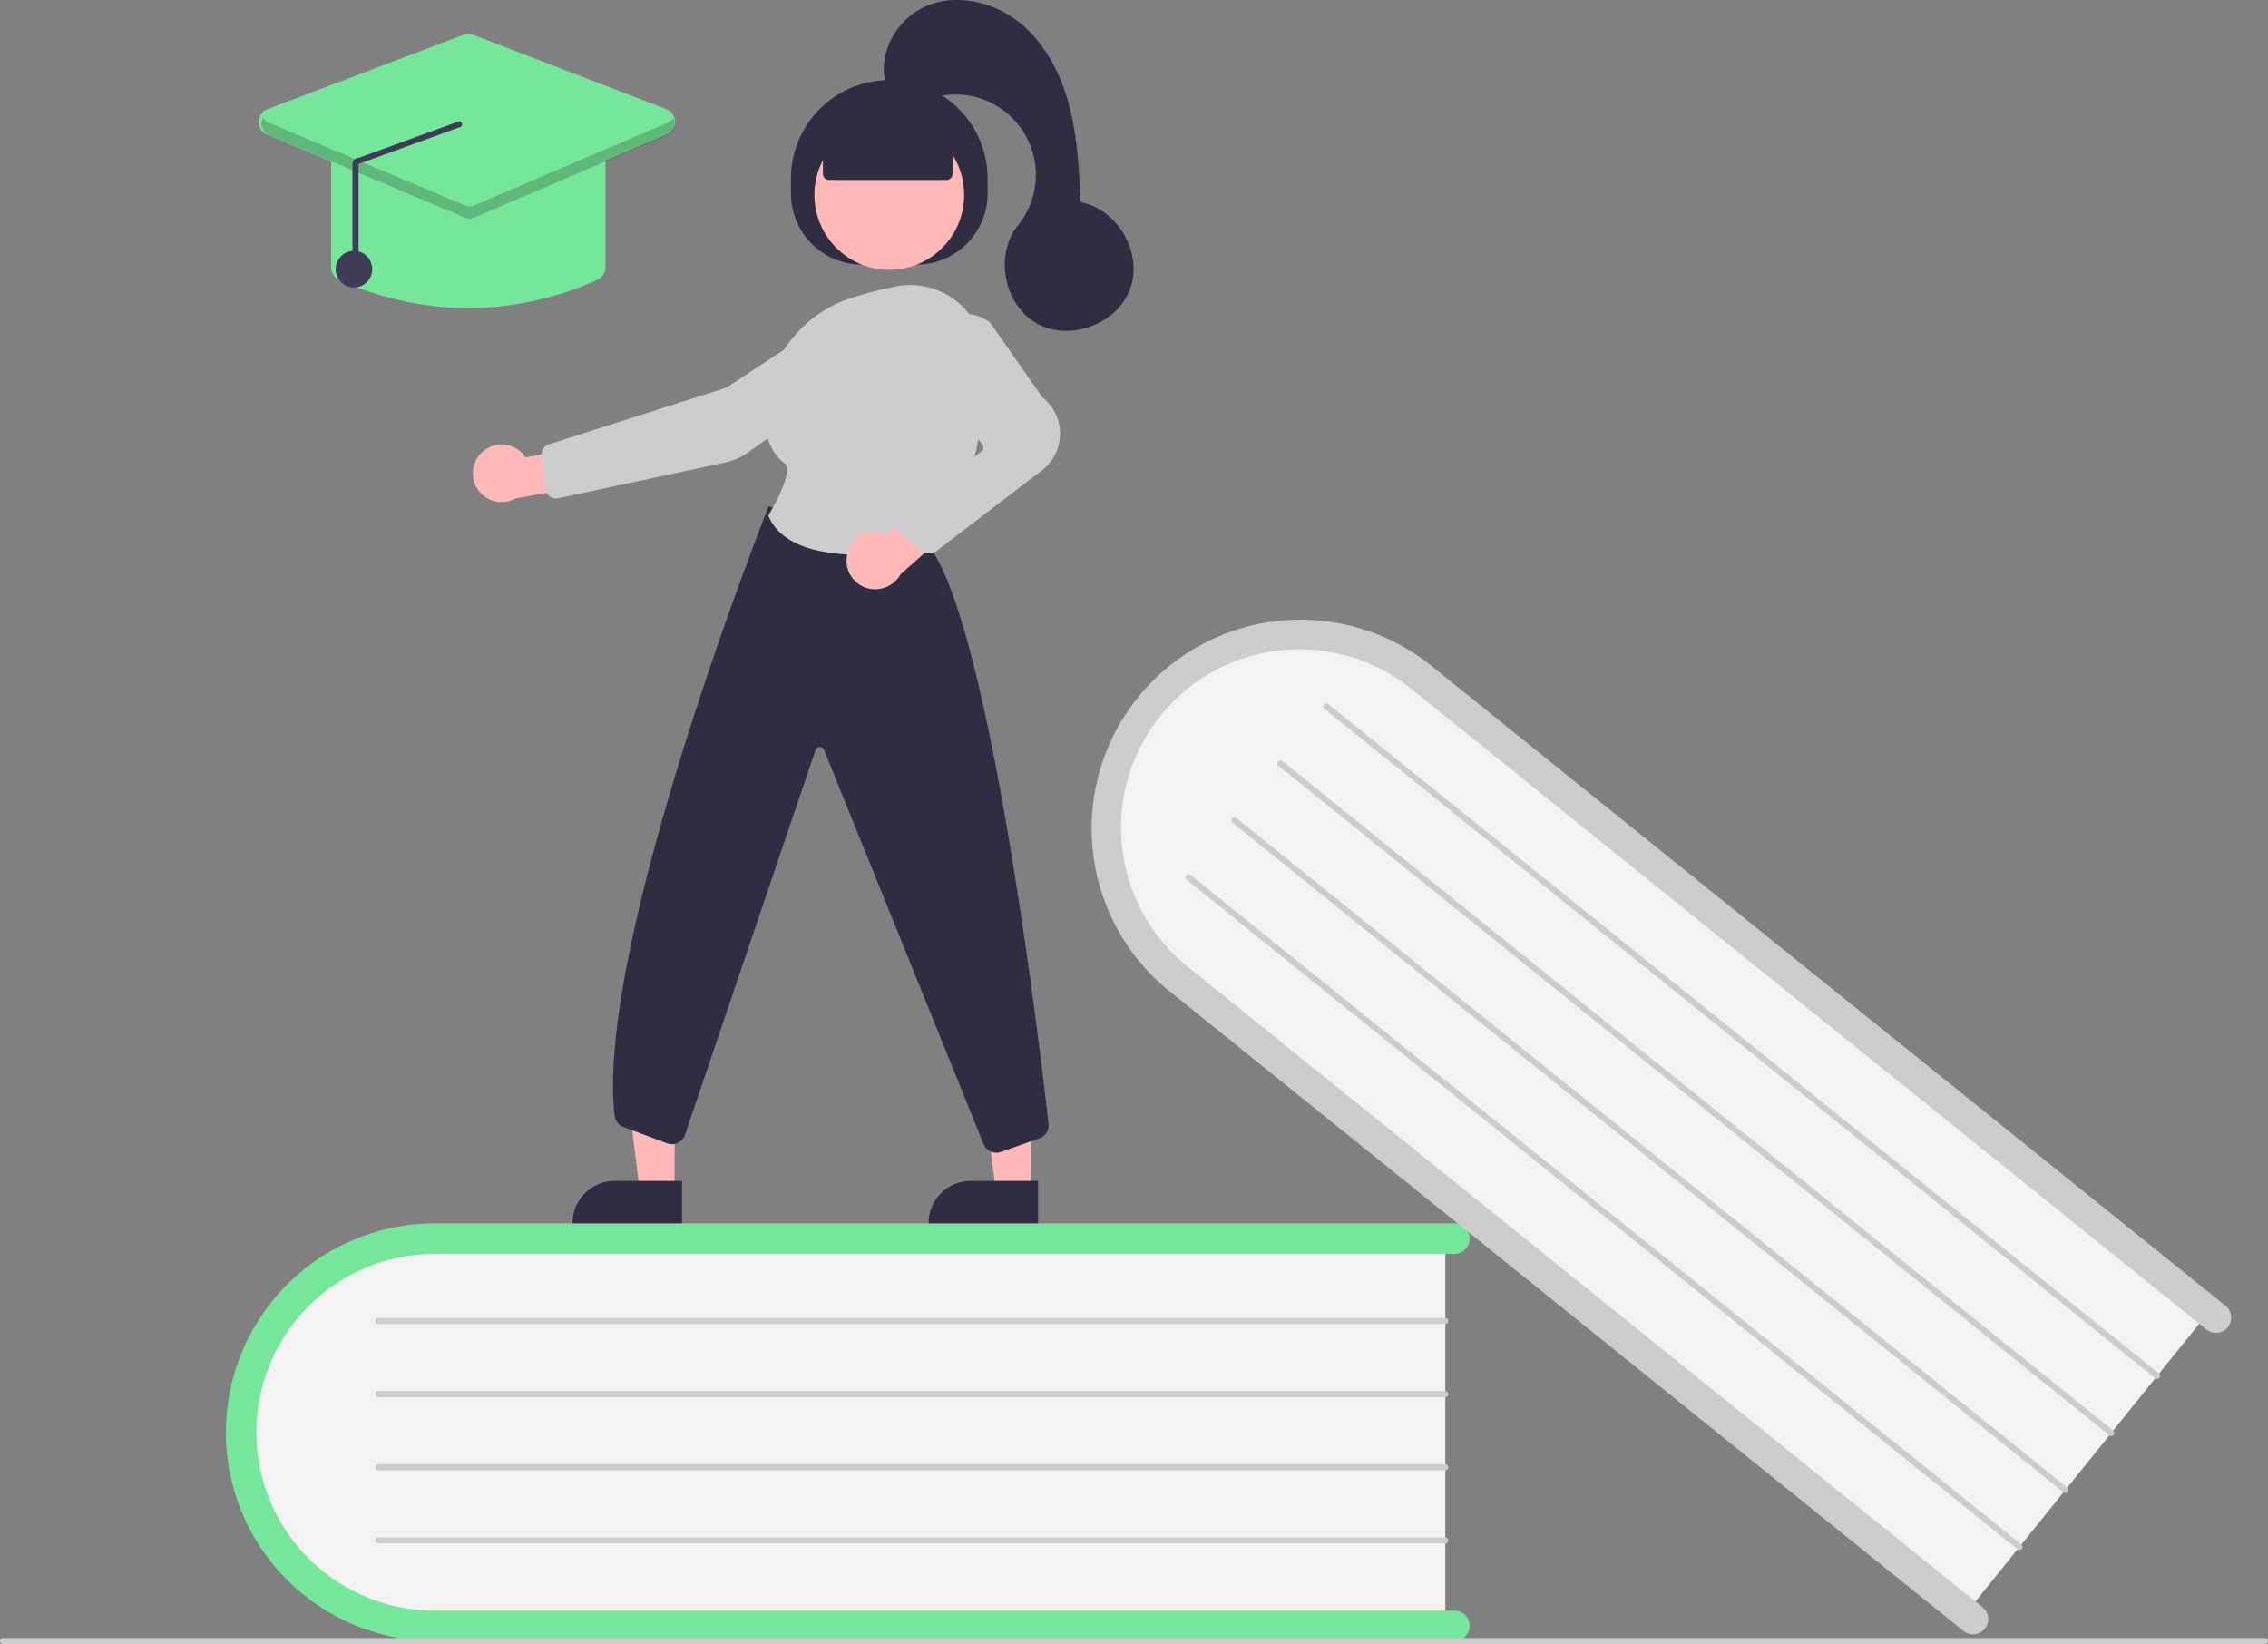 <svg xmlns="http://www.w3.org/2000/svg" width="343" height="248.622" viewBox="0 0 343 248.622">
  <rect x="0" y="0" width="343" height="248.622" fill="#808080" stroke="none"/>
  <g id="Group_4" data-name="Group 4" transform="translate(0 0)">
    <path id="Path_58" data-name="Path 58" d="M490.3,584.643v59.933H340.141c-17.108,0-31.027-13.443-31.027-29.966s13.919-29.966,31.027-29.966Z" transform="translate(-271.719 -398.258)" fill="#f2f2f2"/>
    <path id="Path_59" data-name="Path 59" d="M490.211,642.5a2.306,2.306,0,0,1-2.305,2.305H333.694a31.58,31.58,0,1,1,0-63.16H487.906a2.305,2.305,0,1,1,0,4.61H333.694a26.97,26.97,0,0,0,0,53.94H487.906A2.306,2.306,0,0,1,490.211,642.5Z" transform="translate(-267.946 -396.641)" fill="#76e69b"/>
    <path id="Path_60" data-name="Path 60" d="M512.933,613.565H351.575a.461.461,0,1,1,0-.922H512.933a.461.461,0,1,1,0,.922Z" transform="translate(-294.356 -413.35)" fill="#ccc"/>
    <path id="Path_61" data-name="Path 61" d="M512.933,637.565H351.575a.461.461,0,1,1,0-.922H512.933a.461.461,0,0,1,0,.922Z" transform="translate(-294.356 -426.285)" fill="#ccc"/>
    <path id="Path_62" data-name="Path 62" d="M512.933,661.565H351.575a.461.461,0,1,1,0-.922H512.933a.461.461,0,0,1,0,.922Z" transform="translate(-294.356 -439.221)" fill="#ccc"/>
    <path id="Path_63" data-name="Path 63" d="M512.933,685.565H351.575a.461.461,0,1,1,0-.922H512.933a.461.461,0,0,1,0,.922Z" transform="translate(-294.356 -452.156)" fill="#ccc"/>
    <path id="Path_64" data-name="Path 64" d="M759.382,490.742l-37.6,46.668L604.857,443.2c-13.322-10.734-15.726-29.935-5.359-42.8s29.64-14.6,42.962-3.867Z" transform="translate(-424.758 -293.076)" fill="#f2f2f2"/>
    <path id="Path_65" data-name="Path 65" d="M721.191,536.2a2.306,2.306,0,0,1-3.241.349L597.868,439.8A31.58,31.58,0,1,1,637.5,390.616l120.081,96.756a2.305,2.305,0,0,1-2.893,3.59L634.6,394.206a26.97,26.97,0,1,0-33.843,42l120.081,96.756a2.306,2.306,0,0,1,.349,3.241Z" transform="translate(-421.009 -289.914)" fill="#ccc"/>
    <path id="Path_66" data-name="Path 66" d="M787.916,513.157,662.27,411.918a.461.461,0,1,1,.578-.718L788.495,512.439a.461.461,0,0,1-.578.718Z" transform="translate(-461.97 -304.721)" fill="#ccc"/>
    <path id="Path_67" data-name="Path 67" d="M772.858,531.846,647.212,430.606a.461.461,0,0,1,.579-.718L773.437,531.127a.461.461,0,0,1-.578.718Z" transform="translate(-453.854 -314.794)" fill="#ccc"/>
    <path id="Path_68" data-name="Path 68" d="M757.8,550.534,632.154,449.3a.461.461,0,1,1,.578-.718L758.379,549.816a.461.461,0,1,1-.579.718Z" transform="translate(-445.738 -324.867)" fill="#ccc"/>
    <path id="Path_69" data-name="Path 69" d="M742.742,569.222,617.1,467.983a.461.461,0,1,1,.578-.718L743.32,568.5a.461.461,0,1,1-.578.718Z" transform="translate(-437.622 -334.939)" fill="#ccc"/>
    <path id="Path_70" data-name="Path 70" d="M570.539,718.565H228.461a.461.461,0,1,1,0-.922H570.539a.461.461,0,1,1,0,.922Z" transform="translate(-228 -469.942)" fill="#ccc"/>
    <path id="Path_71" data-name="Path 71" d="M328.989,366.855h-5.27l-2.507-20.329h7.779Z" transform="translate(-173.126 -186.769)" fill="#ffb8b8"/>
    <path id="Path_72" data-name="Path 72" d="M311,387.355h10.165v6.4H304.6a6.4,6.4,0,0,1,6.4-6.4Z" transform="translate(-164.173 -208.776)" fill="#2f2e41"/>
    <path id="Path_73" data-name="Path 73" d="M212.194,366.855h-5.27l-2.507-20.329H212.2Z" transform="translate(-110.176 -186.769)" fill="#ffb8b8"/>
    <path id="Path_74" data-name="Path 74" d="M194.206,387.355H204.37v6.4H187.806a6.4,6.4,0,0,1,6.4-6.4Z" transform="translate(-101.223 -208.776)" fill="#2f2e41"/>
    <path id="Path_75" data-name="Path 75" d="M487.471,223.813v-2.305a14.868,14.868,0,0,1,14.868-14.868h0a14.868,14.868,0,0,1,14.868,14.868v2.305a10.719,10.719,0,0,1-10.719,10.719h-8.3a10.719,10.719,0,0,1-10.719-10.719Z" transform="translate(-367.849 -194.523)" fill="#2f2e41"/>
    <circle id="Ellipse_10" data-name="Ellipse 10" cx="11.323" cy="11.323" r="11.323" transform="translate(123.167 18.156)" fill="#ffb8b8"/>
    <path id="Path_76" data-name="Path 76" d="M634.488,376.475" transform="translate(-447.088 -286.06)" fill="#ffb8b8"/>
    <path id="Path_77" data-name="Path 77" d="M384.508,327.334a4.323,4.323,0,0,1,6.583.773l9.707-1.836,2.554,5.627-13.744,2.4a4.346,4.346,0,0,1-5.1-6.964Z" transform="translate(-311.609 -258.938)" fill="#ffb8b8"/>
    <path id="Path_78" data-name="Path 78" d="M449.4,283.665l.127.192L433.61,294.343l-26.858,8.577a1.617,1.617,0,0,0-1.112,1.723l.586,5.047a1.614,1.614,0,0,0,1.941,1.392l25.278-5.418a9.131,9.131,0,0,0,3.4-1.5l17.882-12.723a4.6,4.6,0,0,0-5.2-7.587Z" transform="translate(-323.738 -235.732)" fill="#ccc"/>
    <path id="Path_79" data-name="Path 79" d="M487.079,444.2a2.083,2.083,0,0,1-1.908-1.246l-24.162-59.7a.691.691,0,0,0-1.295.073L440,441.443a2.075,2.075,0,0,1-2.712,1.333l-6.61-2.479a2.069,2.069,0,0,1-1.336-1.708c-2.974-25.906,22.959-91.3,23.221-91.953l.073-.182,23.64,5.229.049.054c9.431,10.289,17.184,75.184,18.642,88.089a2.065,2.065,0,0,1-1.37,2.188l-5.835,2.064A2.056,2.056,0,0,1,487.079,444.2Z" transform="translate(-336.392 -269.879)" fill="#2f2e41"/>
    <path id="Path_80" data-name="Path 80" d="M493.488,314.652c-5.728,0-12.113-1.142-14.079-5.855l-.045-.108.061-.1c1.551-2.546,3.6-6.888,2.5-7.7-2.171-1.605-3.225-4.246-3.131-7.849a18.911,18.911,0,0,1,13.262-17.28h0a58.848,58.848,0,0,1,6.575-1.693,11.194,11.194,0,0,1,9.282,2.292,11.307,11.307,0,0,1,4.193,8.7c.081,8.359-1.206,20-7.8,27.993a2.051,2.051,0,0,1-1.214.706,56.349,56.349,0,0,1-9.607.9Z" transform="translate(-363.169 -230.743)" fill="#ccc"/>
    <path id="Path_81" data-name="Path 81" d="M505.858,350.54a4.405,4.405,0,0,1,5.384-3.072,4.34,4.34,0,0,1,.667.247l7.37-6.707,5.126,3.453-10.54,9.327a4.4,4.4,0,0,1-4.985,2.115,4.331,4.331,0,0,1-3.022-5.362Z" transform="translate(-377.67 -266.944)" fill="#ffb8b8"/>
    <path id="Path_82" data-name="Path 82" d="M526.81,319.54a2.069,2.069,0,0,1-1.312-.468l-2.906-2.375a2.075,2.075,0,0,1,.05-3.253l12.19-9.349a.693.693,0,0,0,.131-.966l-7.524-9.947a6.125,6.125,0,0,1,.409-7.89h0a6.108,6.108,0,0,1,8.247-.66l.048.05L544,295.933a7,7,0,0,1-.166,11.15l-15.788,12.051A2.077,2.077,0,0,1,526.81,319.54Z" transform="translate(-386.368 -235.859)" fill="#ccc"/>
    <path id="Path_83" data-name="Path 83" d="M497.965,225.7v-5.618l10.03-4.38,9.564,4.38V225.7a.922.922,0,0,1-.922.922H498.887a.922.922,0,0,1-.922-.922Z" transform="translate(-373.505 -199.408)" fill="#2f2e41"/>
    <path id="Path_84" data-name="Path 84" d="M518.288,193.22c-1.475-4.72,1.622-10.13,6.2-12s10.056-.562,13.92,2.525,6.26,7.71,7.531,12.49,1.511,9.763,1.746,14.7c5.625,1.033,9.452,7.706,7.5,13.083s-9.162,8.049-14.143,5.238-6.424-10.366-2.829-14.814a12.159,12.159,0,0,0-14.148-18.86C521.3,196.744,517.818,193.732,518.288,193.22Z" transform="translate(-384.259 -180.357)" fill="#2f2e41"/>
    <path id="Path_85" data-name="Path 85" d="M357.36,252.175a48.153,48.153,0,0,1-19.523-4.276,2.062,2.062,0,0,1-1.223-1.892v-16.79a2.077,2.077,0,0,1,2.075-2.075h37.343a2.077,2.077,0,0,1,2.075,2.075v16.789a2.062,2.062,0,0,1-1.223,1.892h0A48.153,48.153,0,0,1,357.36,252.175Z" transform="translate(-286.541 -205.573)" fill="#76e69b"/>
    <path id="Path_86" data-name="Path 86" d="M344.558,219.347a2.077,2.077,0,0,1-.806-.162L314.14,206.692a2.074,2.074,0,0,1,.071-3.851l29.613-11.234a2.067,2.067,0,0,1,1.48,0l29.216,11.234a2.075,2.075,0,0,1,.071,3.844l-29.216,12.493a2.078,2.078,0,0,1-.816.166Z" transform="translate(-273.744 -186.347)" fill="#76e69b"/>
    <circle id="Ellipse_11" data-name="Ellipse 11" cx="2.766" cy="2.766" r="2.766" transform="translate(50.765 37.936)" fill="#3f3d56"/>
    <path id="Path_87" data-name="Path 87" d="M375.184,219.729l-29.216,12.493a1.844,1.844,0,0,1-1.442,0l-29.612-12.493a1.809,1.809,0,0,1-.882-.775,1.843,1.843,0,0,0,.882,2.619l29.612,12.493a1.844,1.844,0,0,0,1.442,0l29.216-12.493a1.843,1.843,0,0,0,.873-2.615A1.81,1.81,0,0,1,375.184,219.729Z" transform="translate(-274.237 -201.162)" opacity="0.2"/>
    <path id="Path_88" data-name="Path 88" d="M344.079,242.492a.461.461,0,0,0,.461-.461V226.6l15.205-5.539a.461.461,0,0,0,.014-.922l-15.205,5.539a.9.9,0,0,0-.661.265.915.915,0,0,0-.275.657v15.426A.461.461,0,0,0,344.079,242.492Z" transform="translate(-290.316 -201.801)" fill="#3f3d56"/>
  </g>
</svg>
